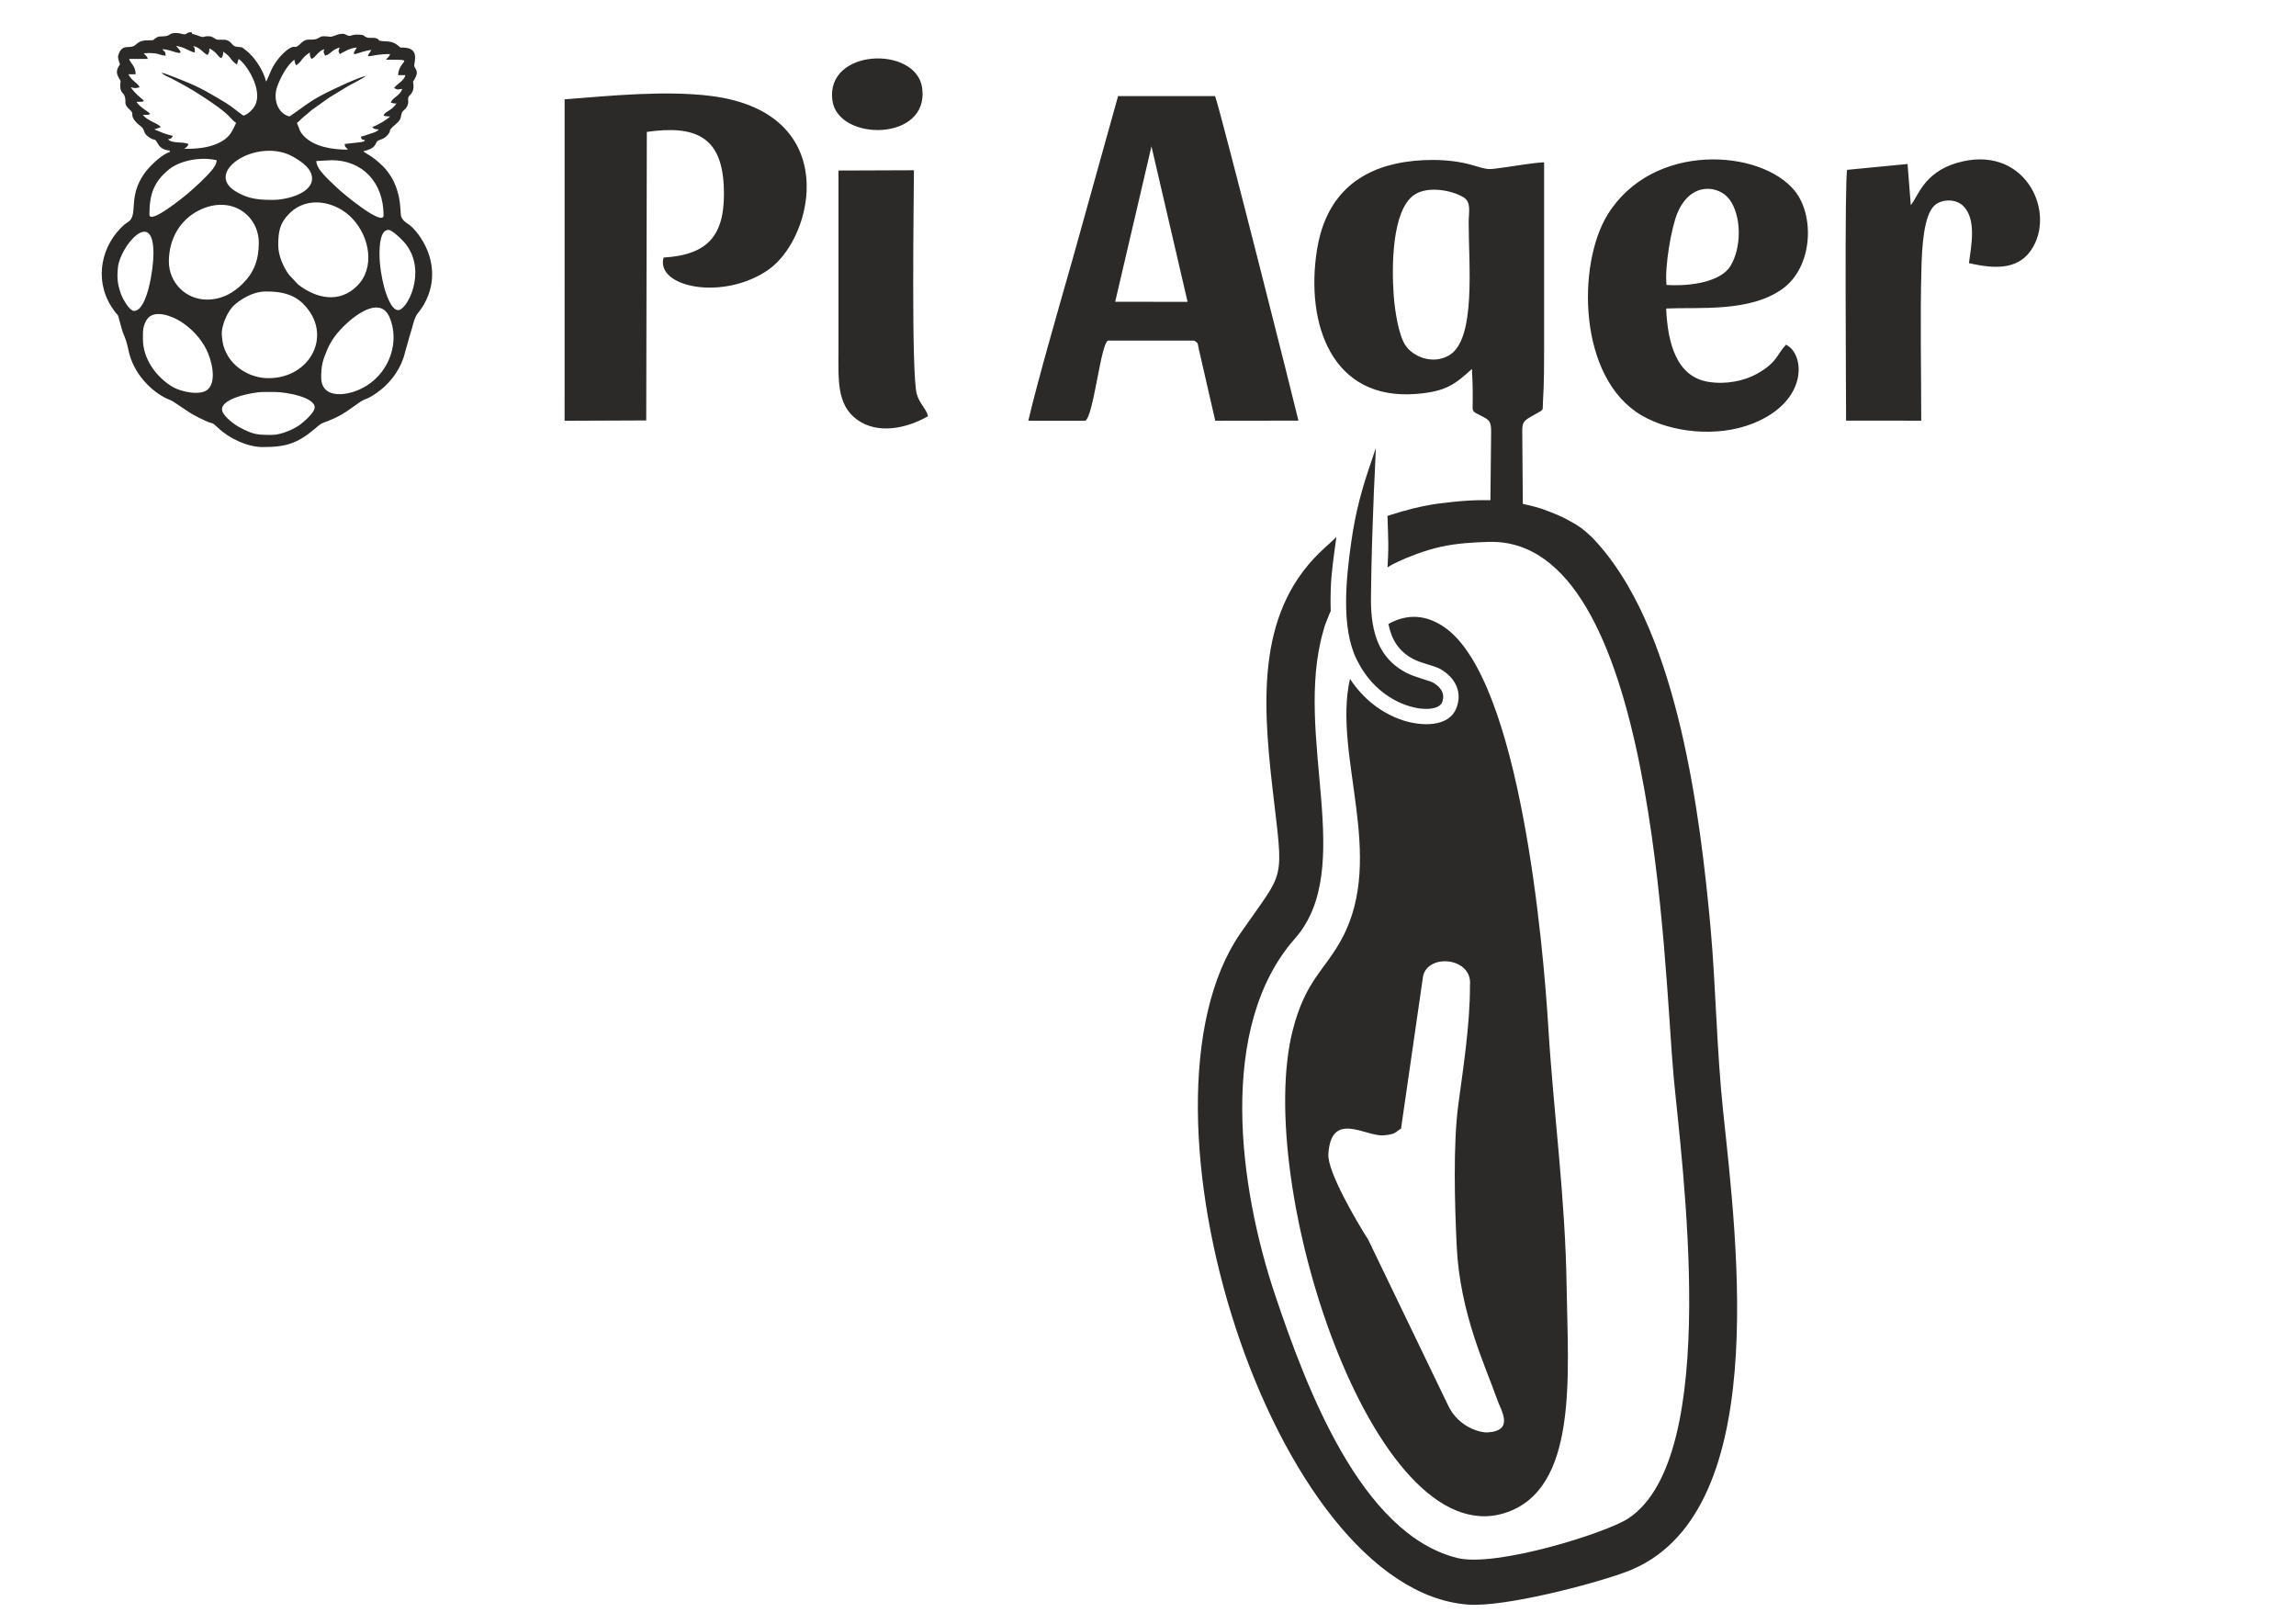 <?xml version="1.0" encoding="UTF-8"?>
<!DOCTYPE svg PUBLIC "-//W3C//DTD SVG 1.1//EN" "http://www.w3.org/Graphics/SVG/1.1/DTD/svg11.dtd">
<!-- Creator: CorelDRAW 2021 (64-Bit) -->
<svg xmlns="http://www.w3.org/2000/svg" xml:space="preserve" width="594mm" height="420mm" version="1.1" style="shape-rendering:geometricPrecision; text-rendering:geometricPrecision; image-rendering:optimizeQuality; fill-rule:evenodd; clip-rule:evenodd"
viewBox="0 0 59400 42000"
 xmlns:xlink="http://www.w3.org/1999/xlink"
 xmlns:xodm="http://www.corel.com/coreldraw/odm/2003">
 <defs>
  <style type="text/css">
   <![CDATA[
    .fil0 {fill:#2B2A29}
   ]]>
  </style>
 </defs>
 <g id="Ebene_x0020_1">
  <path class="fil0" d="M40606.44 13473.49c-81.3,-46.32 -176.14,-95.4 -286.96,-144.24 -61.88,-27.27 -128.79,-54.5 -199.83,-80.96 -67.44,-26.92 -139.98,-54.71 -205.36,-77.59 -100.56,-35.2 -184.17,-58.81 -312.54,-90.16 -59.59,-14.55 -128.83,-30.8 -204.83,-46.64l-14.35 -1881.21c-1.72,-227.6 44.01,-270.81 230.53,-377.35l135.53 -77.46c207.04,-118.29 153.3,-59.93 170.02,-317.74 29.23,-450.33 28.83,-930.59 28.83,-1431.31 0,-1583.64 0,-3167.25 0,-4750.86 -306.06,15.37 -666.94,83.56 -974.95,125.17 -532.76,71.93 -423.33,77.52 -909.66,-60.22 -582.87,-165.09 -1356.02,-160.2 -1955.2,-27.63 -1147.78,253.98 -1844.96,1004.2 -2038.08,2239.91 -296.63,1898.23 381.33,3893.72 2578.61,3713.97 773.4,-63.27 992.13,-251.41 1432.86,-644.46 13.87,238.95 23.54,525.7 19.89,826.85 -3.5,289.26 -36.9,254.02 230.17,391.19 194.23,99.73 249.16,128.23 246.15,415.28l-18.65 1761.58c-8.7,-0.26 -17.36,-0.51 -25.98,-0.74 -184.22,-4.86 -347.55,-0.97 -500.67,7.3 -153.11,8.26 -296.01,20.9 -428.45,34.66 -109.19,11.35 -211.28,23.49 -299.29,34.82 -81.56,8.37 -169.02,20.3 -266.59,36.81 -285.83,48.36 -658.47,136.17 -1066.45,267.9 -25.13,8.12 -50.4,16.39 -75.73,24.8 8.14,236.65 17.66,473.29 20.8,710.23 2.74,205.36 -6.93,412.3 -18.61,619.67 62.08,-42.46 148.45,-89.1 268.74,-145.33 263.82,-123.34 690.65,-292.77 1109.88,-385.89 398.58,-88.54 832.73,-115.66 1242.51,-126.7 4313.49,-116.63 4522.34,11012.37 4777.67,13803.48 209.03,2284.47 1262.82,9867.6 -1176.91,11460.97 -565.46,369.36 -3412.05,1265.85 -4414.58,1019.3 -2504.34,-615.98 -3920.4,-4444.6 -4708.03,-6777.3 -955.24,-2828.8 -1503.31,-6967.72 500.97,-9241.68 1613.67,-1830.82 -46.51,-5238.73 737.18,-7960.87 16.52,-57.42 31.39,-108.45 44.87,-154.58 33.58,-82.81 66.01,-172.55 104.84,-264.62 13.01,-30.82 26.72,-61.93 41.53,-93.19 -5.96,-183.74 -3.92,-369.42 1.15,-556.85 10.81,-399.78 77.65,-865.83 133.84,-1268.13 4.38,-31.4 8.9,-62.81 13.52,-94.25 -76.52,74.99 -171.74,163.47 -292.03,271.17 -1749.45,1566.78 -1633.3,3866.6 -1364.12,6211.62 289.51,2522.32 353.18,2061.49 -826.74,3767.98 -3106.08,4491.92 830.19,16983.82 5884.43,17365.41 943,71.26 3230.5,-526.75 4083.52,-842.21 3793.55,-1402.64 2881.59,-8476 2516.06,-11952.14 -162.23,-1542.62 -189.42,-3249.42 -319.53,-4685.18 -272.92,-3012.98 -850.9,-7516.01 -2812.21,-9840.92 -151.9,-180.07 -253.48,-288.77 -345.8,-366.67 -77.87,-73.92 -164.58,-144.88 -271.59,-215.36 -66.48,-43.78 -140.84,-87.4 -220.38,-129.63zm-33575.74 -2224.05c-379.42,0 -478.54,-7.24 -831.61,-195.44 -137.51,-73.3 -365.65,-249.14 -433.89,-385.38 -176.17,-351.77 799.62,-530.07 1034.94,-530.07l293.44 0c322.57,0 1048.02,138.64 1048.02,398.24 0,144.39 -315.1,407.59 -422.83,478.47 -148.22,97.53 -450.05,234.18 -688.07,234.18zm1278.58 -1488.18c0,-318.75 43.07,-445.59 158.42,-721.91 37.71,-90.32 82.36,-168.73 130.69,-246.59 242.42,-390.5 1187.35,-1266.9 1478.3,-589.31 266.27,620.1 14.96,1391.37 -589.31,1771.75 -448.3,282.2 -1178.1,375.37 -1178.1,-213.94zm-4611.27 -985.13c0,-190.9 -10.21,-323.07 91.55,-495.34 175.97,-297.89 656.89,-107.55 876.75,30.09 278.34,174.27 524.58,432.27 673.84,730.5 118.03,235.85 281.71,787.48 44.82,1023.46 -186.52,185.81 -706.19,67.14 -910.84,-52.64 -428.26,-250.66 -776.12,-729.31 -776.12,-1236.07zm3185.97 -1236.66c376.01,0 699.1,61 959.37,319.21 785.08,778.87 200.31,1923.54 -896.49,1923.54 -467.15,0 -899.56,-271.42 -1083.26,-635.47 -81.45,-161.42 -103.37,-240.33 -123.84,-463.28 -24.19,-263.34 157.3,-654.2 332.51,-802.88 186.04,-157.86 479.45,-341.12 811.71,-341.12zm2934.44 -964.17c0,-202.69 14.7,-628.81 230.56,-628.81 102.04,0 381.16,274.26 467.65,391.72 521.5,708.21 17.39,1683.35 -216.13,1683.35 -179.95,0 -316.81,-423.85 -363.68,-600.49 -62.54,-235.64 -118.4,-562.02 -118.4,-845.77zm-6350.97 1467.22c-116,0 -293.65,-309.26 -343.65,-452.84 -81.44,-233.82 -101.56,-402.8 -72.3,-675.74 58.75,-548 919,-1555.73 919,-359.6 0,417.09 -166.69,1488.18 -503.05,1488.18zm1886.42 -293.44c-561.35,0 -985.13,-452.18 -985.13,-985.14 0,-598.13 303.26,-1084.41 775.29,-1320.74 832.48,-416.79 1551.3,123.07 1551.3,838.66 0,447.15 -130.96,772.15 -413.85,1053.36 -213.53,212.28 -511.5,413.86 -927.61,413.86zm1844.51 -1404.35c0,-357.58 40.7,-576.84 288.09,-822.8 482,-479.2 1218.08,-302.15 1625.06,125.36 448.08,470.69 603.94,1275.01 125.35,1750.81 -454.74,452.1 -1052.61,327.6 -1523.65,-38.11l-242.69 -260.36c-139.53,-193.17 -272.16,-488.62 -272.16,-754.9zm-146.72 -1173.77c-311.5,0 -562.34,-20.26 -817.82,-146.35 -92.09,-45.45 -167.77,-86.5 -245.5,-152.74 -603.86,-514.64 740.34,-1325.92 1620.74,-803.29 155.22,92.14 375.91,238.37 440.39,419.53 166.31,467.19 -571.5,682.85 -997.81,682.85zm1131.85 -1006.09l398.25 -20.96c784.69,0 1341.46,565.34 1341.46,1425.3 0,309.05 -1068.25,-574.3 -1221.25,-728.07 -156.16,-156.95 -518.46,-450.21 -518.46,-676.27zm-4317.81 1383.38c0,-519.4 112.19,-853.02 520.79,-1177 259.43,-205.71 782.45,-329.02 1218.91,-227.34 -2.35,105.38 -76.61,201.48 -131.63,266.61 -162.62,192.52 -434.87,442.8 -629.21,607.45 -45.4,38.45 -978.86,807.68 -978.86,530.28zm5365.83 -4317.82l1027.05 1446.26 -1027.05 -1446.26zm0 0c-213.91,319.44 49.11,90.19 377.28,62.88 -190.67,284.74 -84,104.8 482.09,104.8 -21.75,81.46 -58.89,78.16 -104.8,146.72 824.48,0 323.47,-8.67 314.4,398.25l188.65 0c-43.69,163.58 -211.77,213.39 -293.45,335.36 118.11,56.67 87.97,31.08 209.61,20.96 -46.86,175.49 -258.18,224.23 -293.45,356.33 61.67,14.37 63.97,20.96 146.72,20.96 -131.28,196.06 -305.8,203.69 -335.36,314.4 73.91,17.22 68.86,20.96 167.68,20.96 -50.95,69.54 -358.82,248.65 -461.13,272.49 38.07,51.95 78.91,60.9 167.69,62.88 -46.95,64.07 -120.14,79.24 -206.77,107.63 -77.96,25.55 -168.92,61.1 -254.36,81.01 19.51,73.06 19.34,76.73 104.8,83.84 -43.53,59.42 1.61,29.31 -91.43,55.29l-432.57 49.51c8.4,101 33.99,72.3 83.84,146.73 -418.02,0 -885.67,-78.31 -1148.13,-361.02 -118.43,-127.58 -102.3,-184.64 -172.37,-330.68 70.27,-47.05 116.78,-112.66 188.64,-167.68 68,-52.08 132,-112.77 204.74,-172.54l440.93 -313.65c160.27,-100.23 307.09,-187.1 469.02,-285.54 121.49,-73.85 439.83,-223.79 478.29,-276.28 -232.12,54.08 -847.82,348.52 -1055.31,453.83 -417.91,212.1 -577.33,368.1 -914.95,594.18 -303.43,-70.69 -433.54,-438.23 -322.92,-763.08 77.66,-228.04 264.32,-580.69 448.68,-704.14 5.34,64.26 19.86,100.76 41.92,146.73 171.83,-115.07 113.64,-172.86 356.32,-335.37 0,101.96 7.35,102.33 41.93,167.68 103.07,-27.52 170.24,-207.43 335.36,-251.52 -38.32,79.86 -13.94,101.74 20.96,167.68 137.63,-32.06 172.28,-161.84 377.28,-209.6 -43.79,91.26 -42.03,88.25 0,167.68 115.08,-60.89 276.77,-164.04 440.17,-167.68zm-440.17 0l440.17 0 -440.17 0zm-3793.81 -41.92l3793.81 41.92 -3793.81 -41.92zm0 0c79.72,18.57 133.73,52.67 195.18,98.26 63.45,47.08 107.38,112.35 182.11,132.3 34.58,-65.35 41.92,-65.72 41.92,-167.68 222.34,117.65 209.9,223.62 314.4,251.52 34.58,-65.35 41.92,-65.72 41.92,-167.68 233.56,156.39 167.33,208.8 356.33,335.36l44.85 -145.75c208.99,141.2 622.72,792.84 430.97,1187.51 -55.02,113.25 -185.93,246.11 -308.14,278.74 -141.68,-94.87 -298.78,-237.63 -462.04,-334.45 -375.81,-222.89 -630.51,-385.08 -1058.93,-555 -101.58,-40.29 -193.77,-79.9 -284.74,-113.51 -105.14,-38.85 -202.52,-82.6 -311.28,-107.93 47.94,65.43 174.69,108.49 251.54,146.7 94.63,47.06 161.57,90.51 258.55,139.7 278.06,141.02 990.4,597.12 1203.83,808.36 73.29,72.54 131.65,149.34 214.42,204.77 -100.37,209.2 -159.6,390.91 -475.59,530.5 -248.79,109.91 -511.12,140.23 -865.86,140.23 3.76,-3.26 10.05,-12.8 11.75,-9.19l46.19 -37.66c46.68,-47.5 31.03,-19.62 46.86,-78.91 -144.7,-69.43 -433.54,-2.29 -524.01,-125.76 86.63,-7.21 87.34,-26.47 125.77,-83.84 -89.9,-20.95 -154.92,-40.07 -243.93,-70.48l-238.16 -97.2 78.22 -26.59c40.94,-13.16 48.56,-14.65 89.46,-36.29 -71.64,-97.78 -358.59,-161.28 -461.13,-314.41 93.17,0 122.29,10.88 188.65,-20.96 -32.59,-44.47 -138.45,-107.87 -189.07,-146.29 -63.01,-47.81 -123.18,-102.28 -167.26,-168.11 394.25,0 80.59,-37.83 -146.72,-377.29 122.49,28.54 108.07,28.54 230.56,0 -71.15,-134.48 -196.02,-151.25 -293.44,-335.36l188.64 0c0,-213.27 -138.32,-288.28 -167.68,-398.25l482.09 0c-21.75,-81.45 -58.89,-78.16 -104.8,-146.72 58.44,0 123.28,-6.69 143.73,-6.53 22.06,0.18 117.29,5.85 146.43,9.25 104.37,12.19 166.58,57.73 275.76,60.16 -2.84,-127.32 -26.71,-82.37 -83.84,-167.68 117.7,2.62 238.89,47.12 344.06,78.83 257.67,77.67 42.35,-117.75 12.27,-162.67 195.97,16.31 364.06,157.86 482.08,167.68 0,-122.14 7.59,-93.75 -41.92,-167.68zm-440.16 -335.37l440.16 335.37 -440.16 -335.37zm0 0c-180.45,0 -148.78,65.05 -274.83,81.5 -154.27,20.15 -155.63,-17.14 -272.54,62.82 -78.39,53.62 3.74,33.4 -102.24,44.49 -52.88,5.54 -104.76,-3.38 -163.18,4.5 -101.88,13.73 -160.54,41.32 -229.13,106.23 -144.22,136.48 -323.86,-35.8 -433.55,217.21 -47.15,108.76 -27.41,128.76 4.4,243.87 26.31,95.25 34.8,9.92 -14.66,98.85 -68.5,123.12 -59.59,196.12 13.2,321.29 50.54,86.92 34.82,34.34 28.05,140.16 -15.58,243.93 79.27,198.35 115.3,322.67 53.58,184.9 -59.57,168.62 156.04,368.17 94.16,87.14 -44.63,121.8 171.67,331.16 41.8,40.46 84.87,63.46 114.94,94.67 81.34,84.41 30.13,154.92 182.29,257.88 194.13,131.37 120.32,-24.02 247,193.16 49.49,84.85 161.82,147.77 289.56,150.61l0 41.92c-184.96,43.09 -525.98,366.64 -658.36,557.35 -388.09,559.1 -196.52,963.1 -347.56,1182.54 -47.22,68.62 -109.14,84.33 -173.13,141.28 -582.76,518.68 -780.97,1397.34 -334.68,2105.87 245.63,389.95 116.95,27.49 264.68,552.77 76.04,270.38 101.93,207.73 188.7,607.8 34.26,157.97 80.63,272.85 144.79,400.17 166.05,329.53 474.35,643.41 803.29,810.66 67.45,34.3 125.73,49.86 187.83,84.64l491.41 326.05c119.83,68.59 229.1,120.49 362.02,182.94 217.29,102.08 130.43,-0.92 333.7,190.32 278.28,261.8 742.5,487.16 1147.74,487.16 606.24,0 896.56,-95.17 1347.94,-475.6 188.54,-158.91 122.11,-113.33 343.9,-201.07 408.22,-161.49 553.85,-308.7 840.62,-500.84 118.54,-79.41 188.04,-46.17 515.93,-301.52 288.73,-224.83 542.61,-589.6 628.26,-964.72l119.97 -425c81.43,-245.95 113.67,-471.16 209.16,-587.32 478.9,-582.48 489.46,-1331.29 81.78,-1952 -70.17,-106.84 -177.71,-246.15 -281.33,-326.51 -61.4,-47.62 -128.64,-84.53 -175.11,-139.29 -62.81,-74.04 -62.65,-118.14 -68.63,-245.78 -21.69,-463.48 -160.86,-830.45 -431.41,-1119.65l-31.08 -31.81c-307.09,-293.03 -398.25,-290.14 -500.93,-379.4 352.72,-82.17 295.48,-202.8 365.64,-263.16 49.33,-42.43 170.07,-41.89 271.78,-168.39 114.4,-142.3 -39.21,-62.24 185.03,-255.14 155.45,-133.73 136.48,-158.21 165.14,-275.02 21.16,-86.24 39.27,-69.78 96.6,-133.98 132.53,-148.41 46.01,-226.88 86.43,-311.6 31.75,-66.53 140.36,-94 127.49,-310.67 -6.61,-111.39 -32.38,-48.14 25.16,-143.06 124.85,-206.01 26.65,-251.36 -3.21,-338.6 -24.7,-72.14 154.75,-440.71 -233.07,-480.35 -161.8,-16.53 -85.97,28.89 -192.73,-58.78 -127.74,-104.91 -240.91,-102.17 -391.97,-111.08 -157.1,-9.26 -58.53,-40.02 -175.5,-76.03 -75.38,-23.22 -156.26,6.59 -232.19,-19.33 -122.95,-41.98 -12.67,-73.09 -283.24,-73.09 -89.7,0 -120.39,33.63 -167.82,31.98 -118.72,-4.12 -93.73,-122.35 -406.95,2.54 -107.3,42.78 -89.39,7.41 -263.64,7.41 -100.18,0 -132.29,68.68 -232.53,81.87 -161.65,21.27 -217.73,-41.44 -379.98,123.07 -154.03,156.16 -113.25,-22.45 -343.2,159.85 -109.46,86.78 -241.12,233.72 -314.41,356.31 -118.97,198.97 -113.14,239.77 -188.47,398.43l-29.59 54.24c-67.09,-287.95 -297.94,-640.5 -526.7,-814.76 -141.75,-107.98 -57.71,-57.07 -246.34,-89.02 -93.28,-15.81 -109.78,-97.15 -191.17,-144.2 -93.99,-54.33 -151.08,-29.48 -276.53,-34.6 -86.64,-3.54 -119.62,-91.19 -247.44,-91.19 -201.29,0 -46.66,67.86 -355.3,-42.95 -95.95,-34.45 -59.13,1.9 -84.87,-61.86 -144.57,3.22 -102.92,53.33 -185.99,55.75 -44.27,1.29 -115.92,-34.79 -212.25,-34.79zm32899.69 35485.8l-2057.32 -4267.3c-300.22,-472.25 -1061.28,-1762.88 -1033.47,-2218.85 69.23,-1136.28 958.98,-452.37 1419.3,-484.91 342.57,-24.25 314.36,-92.28 460.84,-174.27l570 -3943.83c131.9,-597.98 1286.75,-483.43 1212.86,236.57 5.24,1004.37 -181.6,2193.14 -301.28,3087.42 -138.1,1030.55 -92.41,2605.82 -41.26,3665.48 84.73,1755.51 761.25,3137.27 1043.55,3953.08 99.96,288.84 466.66,824.44 -261.06,860.56 -141.79,7.04 -736.63,-114.02 -1012.16,-713.95zm-1400.2 -28693.86c-57.44,-792.47 -39.08,-2204.43 523.8,-2600.55 335.81,-236.37 955.07,-135.64 1277.77,56.1 213.54,126.86 137.94,380.75 137.61,651.94 -1.33,1083.38 197.3,3025.55 -505.35,3438.44 -426.65,250.73 -944.3,35.98 -1139.1,-271.63 -173.72,-274.29 -267.83,-903.27 -294.73,-1274.3zm-137.06 8494.85c483.45,-268.16 978.11,-249.8 1467.64,97.5 1940.97,1376.85 2537.28,8177.71 2668.78,10330.26 137.56,2253.45 439.6,4375.06 474.49,6736.86 33.45,2260.42 310.32,5243.97 -1615.52,5836.73 -3394.97,1044.79 -6483.74,-8505.82 -5471.61,-12488.88 332.88,-1309.64 832.72,-1545.87 1278.29,-2383.43 1138.28,-2139.69 -246.81,-4741.73 203.85,-6710.14 326.52,502.43 810.14,895.44 1385.82,1078.98 429.22,136.85 1168.09,196.41 1369.26,-327.97 157.52,-410.66 -32.99,-771.56 -393.82,-990.58 -105.73,-64.18 -263.03,-105.07 -382.41,-142.95 -111.02,-35.22 -240.18,-76.03 -342.96,-130.22 -388.85,-204.97 -564.69,-519.47 -641.81,-906.16zm-6130.25 -12354.28l934.79 4022.06 -1873.3 -2.15 938.51 -4019.91zm-13055.56 -373.64c1248.39,-179.01 1926.17,121.23 1989.51,1381.1 63.12,1255.55 -364.09,1797.71 -1556.22,1868.79 -211.9,771.08 1545.6,1129.37 2713.98,313.76 1187.16,-828.73 1913.41,-4064.08 -1485.34,-4493.28 -1173.97,-148.25 -2596.75,-7.1 -3788.7,87.17l-0.56 8314.24 2111.97 -8.52 15.36 -7463.26zm26380.76 3957.89c-51.61,-457.31 121.11,-1475.24 281.55,-1858.85 348.38,-833.18 1082.84,-710.37 1345.23,-355.13 331.03,448.23 306.96,1271.58 26.79,1725.6 -247.17,400.58 -1005.19,531.53 -1653.57,488.38zm6589.54 3511.7c0,-1306.43 -30.31,-2649.74 5.4,-3951.49 13.56,-494.31 51.37,-1360.94 342.07,-1619.52 184.74,-164.34 546.84,-174.56 740.77,18.63 349.82,348.4 203.65,1035.14 146.28,1476.49 722.78,167.94 1326.25,164.57 1661.18,-420.27 570.4,-995.94 -264.77,-2665.92 -1963.61,-2174.4 -877.6,253.94 -1020.23,889.95 -1202.02,1093.82l-83.83 -1062.87 -1562.24 151.15c-69.33,214.82 -28.12,5760.1 -28.14,6486.89l1944.14 1.57zm-28011.81 -6470.61c0,1540.63 0,3081.28 0,4621.93 0,782.93 -53.5,1432.88 482.94,1823.21 530.61,386.08 1282.91,226.48 1833.08,-89.54 -39.89,-189.95 -211.81,-308.31 -288.85,-567.6 -149.64,-503.36 -75.55,-5152.23 -75.55,-5795.23l-1951.62 7.23zm-157.59 -1812.54c144.69,1069.17 2517.83,1070.85 2322.3,-324.94 -154.09,-1099.9 -2504.88,-1024.08 -2322.3,324.94zm21571.01 5381.51c845.04,-38.6 2164.49,102.95 3009.84,-508.69 789.66,-571.36 832.54,-1895.95 316.79,-2534.46 -870.04,-1077.14 -3670.81,-1283.6 -4842.65,616.5 -792.34,1284.7 -771.46,4227.68 883.53,5193.29 767.47,447.8 1960.25,573 2876.9,207.01 1457.19,-581.83 1339.7,-1814.19 854.74,-2036.75 -242.47,256.57 -218.09,453.69 -750.74,752.27 -329.13,184.51 -806.06,283.69 -1266.01,206.44 -810.06,-136.02 -1044.72,-990.35 -1082.4,-1895.61zm-15026.69 2903.38c216.24,-130.06 397.98,-2012.23 588.78,-2073.87l2228.91 0c117.53,76.95 80.4,62.57 119.76,228.32l423.45 1845.35 2152.21 -2.98c-77.01,-345.26 -2006.33,-7986.12 -2156.73,-8394.59l-2509.77 0.51 -1171.32 4200.71c-309.66,1084.61 -916.96,3186.36 -1150.74,4196.02l1475.45 0.53zm7391.94 4364.61l-0.42 13.12 -0.06 1.94c-10.54,379.61 -1.07,756.87 99.99,1125.46 116.18,412.76 351.2,770.54 805.24,1009.9 237.85,125.33 615.9,207.61 704.44,261.3 302.65,183.76 275.55,385.33 228.65,507.54 -134.34,350.24 -1487.53,222.08 -2146,-987.58 -19.49,-35.99 -45.57,-81.17 -63.87,-118.18 -411.94,-835.48 -271.59,-2105.49 -143.43,-3022.67 107.03,-767.15 269.28,-1380.73 544.14,-2166.37 27.69,-79.16 45.3,-140.6 54.98,-166.91 6.63,-19.97 12.51,-37.41 17.54,-52.28 6.45,-19.08 11.51,-33.99 14.99,-43.96 3.49,-9.98 5.42,-15.03 6.26,-15.87 0.84,-0.84 0.6,2.52 -0.94,38.75 -1.54,36.22 -4.38,105.31 -9.48,229.57 -5.09,124.25 -12.47,303.67 -24.22,549.28 -5.13,107.18 -11.12,227.02 -17.33,352.77 -0.19,13.71 -0.39,27.83 -0.59,42.4 -1.06,52 -2.14,61.38 -7.86,210.24 -9.95,259.12 -27.65,721.28 -39.34,1128.8 -11.69,407.51 -17.36,760.37 -20.74,981.87 -0.69,45.5 -1.31,85.48 -1.95,120.88z"/>
 </g>
</svg>
